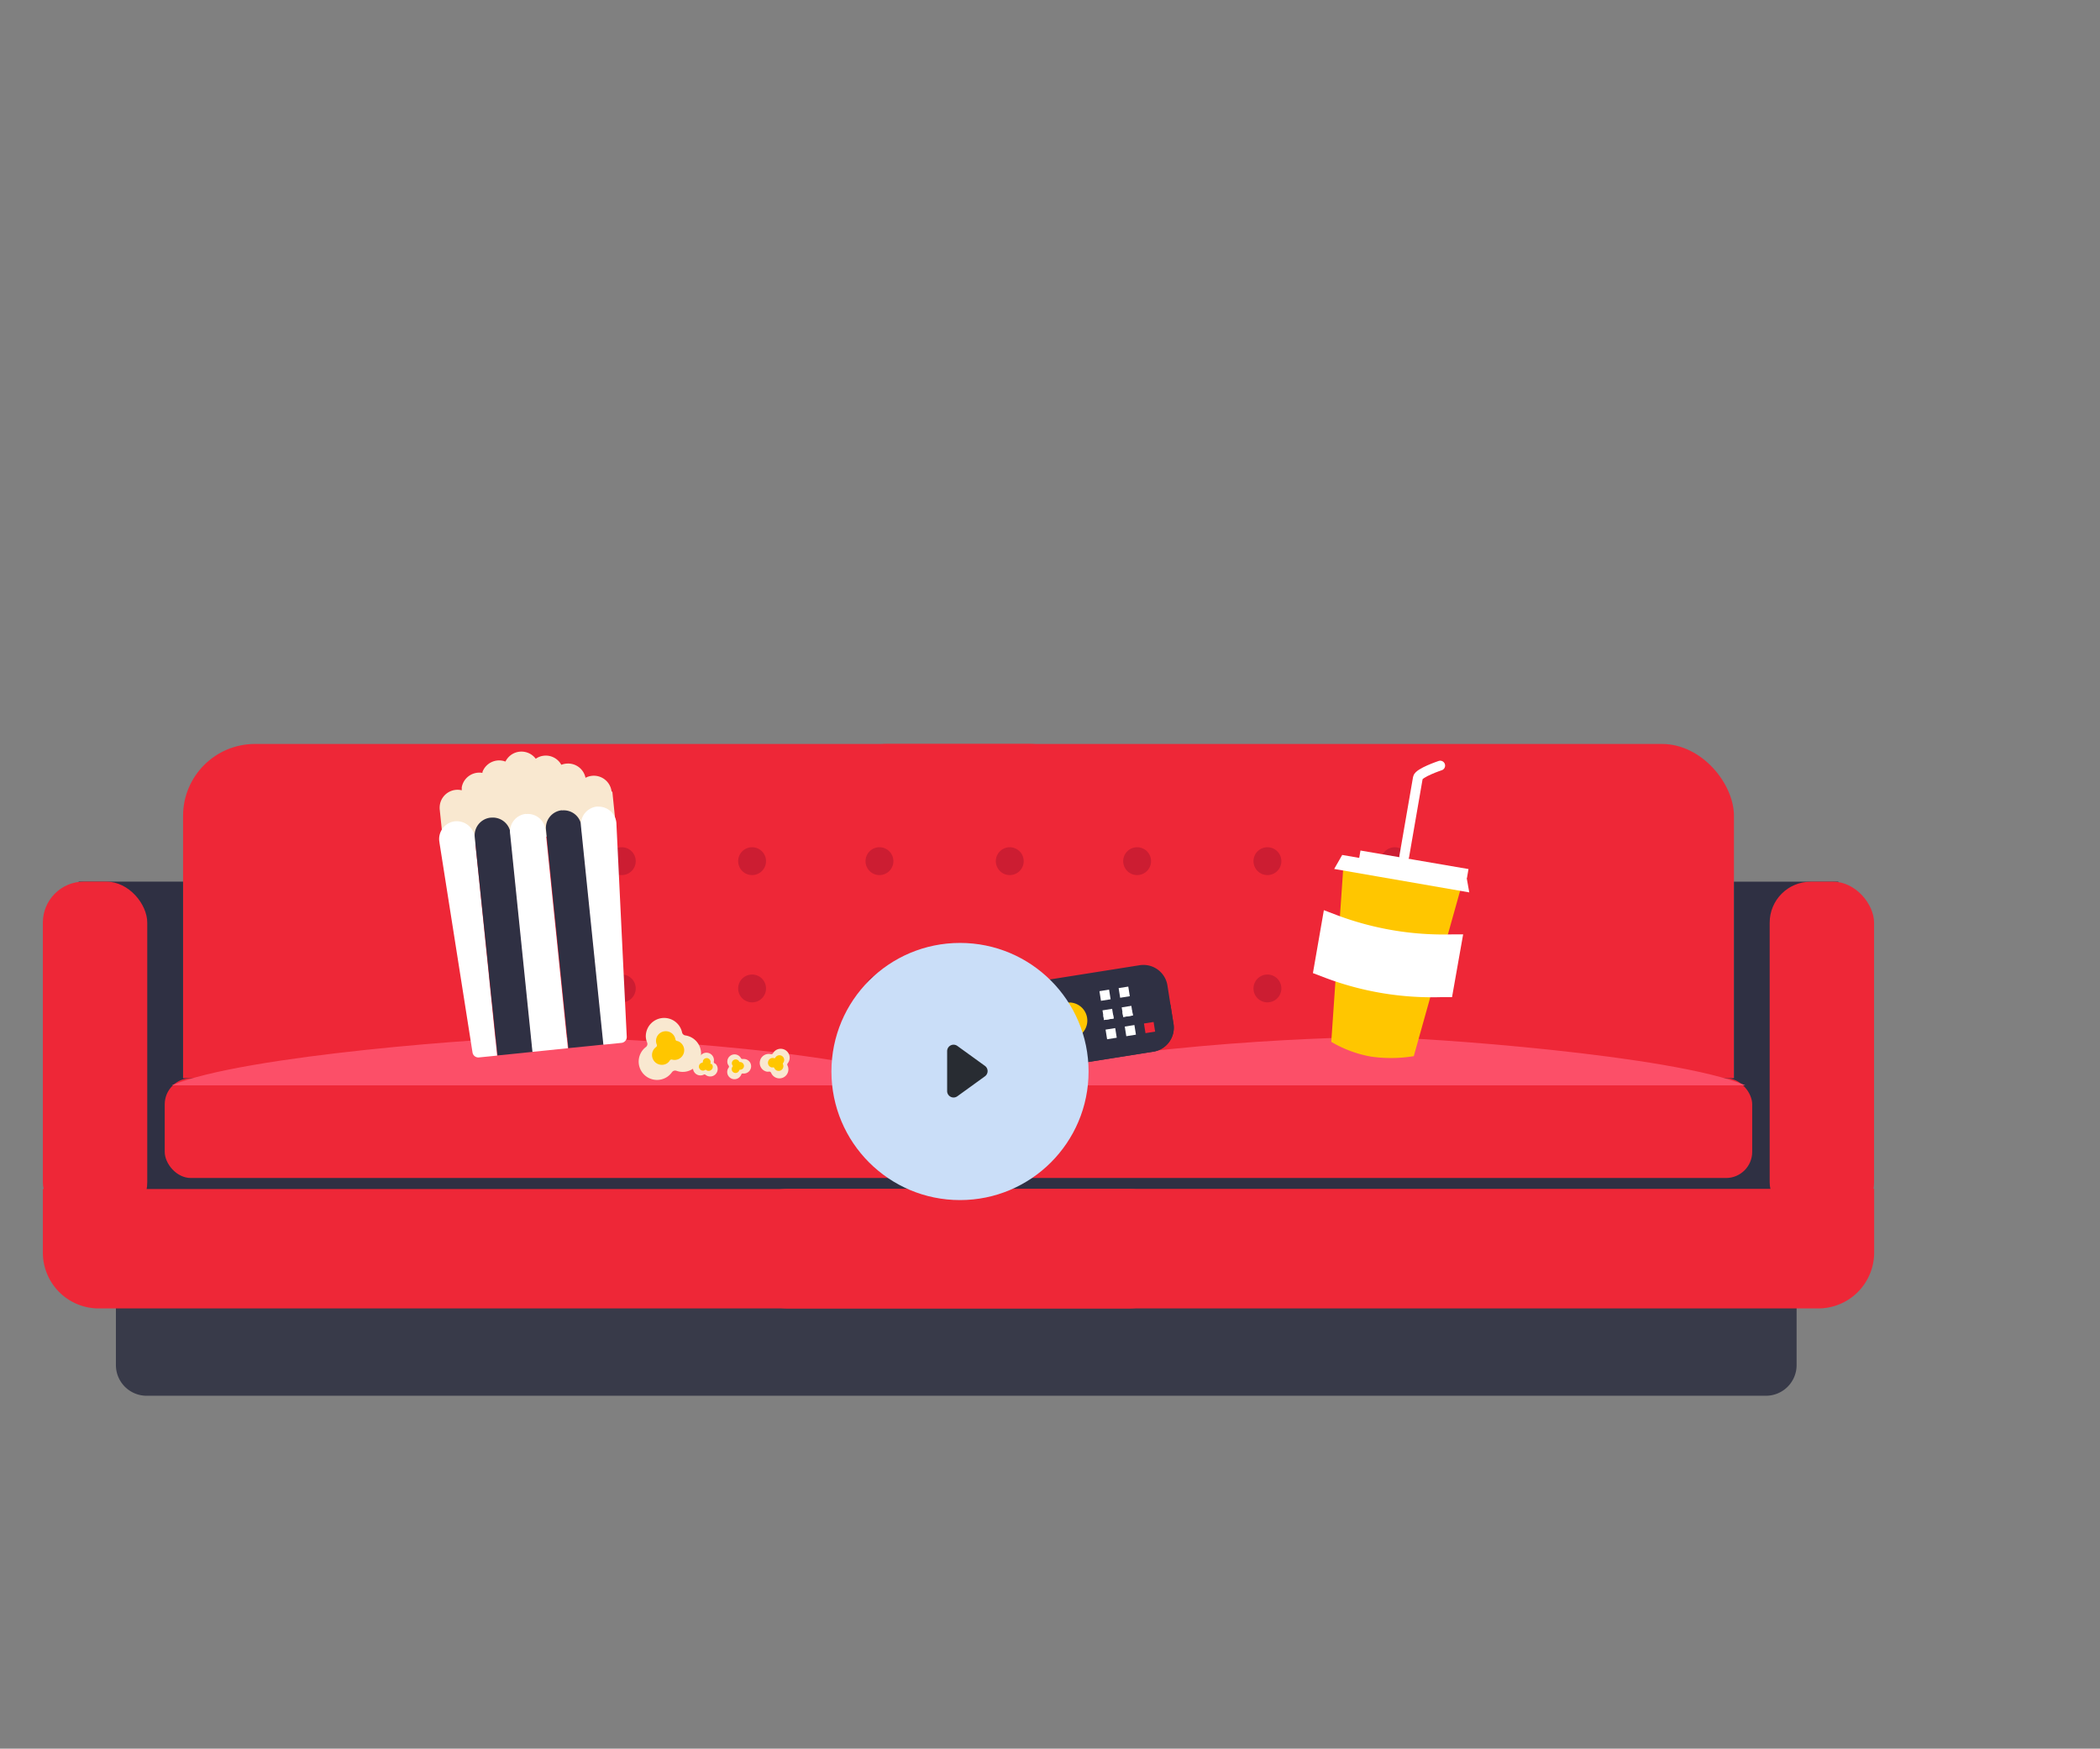 <svg width="245" height="204" xmlns="http://www.w3.org/2000/svg" xmlns:xlink="http://www.w3.org/1999/xlink">
    <rect width="100%" height="100%" fill="#808080" stroke="none"/>
    <defs>
        <rect id="a" x="0" y="0" width="245" height="204" rx="10"/>
    </defs>
    <g fill="none" fill-rule="evenodd">
        <mask id="b" fill="#fff">
            <use xlink:href="#a"/>
        </mask>
        <g mask="url(#b)">
            <g transform="translate(5 86)">
                <rect fill="#EE2737" fill-rule="nonzero" x="16.358" y=".789" width="107.119" height="51.893" rx="8.39"/>
                <rect fill="#EE2737" fill-rule="nonzero" transform="rotate(180 143.734 26.736)" x="90.174" y=".789" width="107.119" height="51.893" rx="8.39"/>
                <path d="M8.523 65.906h196.081v7.34a3.577 3.577 0 0 1-3.582 3.58H12.105a3.58 3.58 0 0 1-3.582-3.58v-7.34z" fill="#383A49" fill-rule="nonzero"/>
                <path fill="#2F3043" fill-rule="nonzero" d="M4.179 16.848h12.179v37.009H4.179z"/>
                <path fill="#2F3043" fill-rule="nonzero" d="M201.454 39.78v19.931H10.03V39.78z"/>
                <rect fill="#EE2737" fill-rule="nonzero" y="16.848" width="12.179" height="39.853" rx="4.78"/>
                <path d="M133.204 59.207v.917a6.518 6.518 0 0 1-6.522 6.516H6.521A6.518 6.518 0 0 1 0 60.124V52.71h126.673a6.518 6.518 0 0 1 6.521 6.515l.01-.018z" fill="#EE2737" fill-rule="nonzero"/>
                <rect fill="#EE2737" fill-rule="nonzero" x="14.218" y="39.78" width="91.304" height="11.645" rx="3.05"/>
                <path d="M15.026 40.615c8.367-3.533 37.592-5.625 43.305-5.625 5.713 0 32.357.918 46.841 5.625" fill="#FC4F68" fill-rule="nonzero"/>
                <path fill="#2F3043" fill-rule="nonzero" d="M209.472 53.866h-12.179V16.857h12.18z"/>
                <rect fill="#EE2737" fill-rule="nonzero" transform="rotate(180 207.552 36.784)" x="201.463" y="16.857" width="12.179" height="39.853" rx="4.78"/>
                <path d="M213.651 52.682v7.442a6.518 6.518 0 0 1-6.521 6.516H86.968a6.518 6.518 0 0 1-6.52-6.516v-.917a6.518 6.518 0 0 1 6.52-6.516h126.683v-.009z" fill="#EE2737" fill-rule="nonzero"/>
                <rect fill="#EE2737" fill-rule="nonzero" transform="rotate(180 153.772 45.602)" x="108.121" y="39.78" width="91.304" height="11.645" rx="3.05"/>
                <path d="M198.625 40.615c-8.367-3.533-37.592-5.625-43.314-5.625-5.722 0-32.357.918-46.841 5.625" fill="#FC4F68" fill-rule="nonzero"/>
                <ellipse fill="#CC1D32" fill-rule="nonzero" cx="52.683" cy="14.462" rx="1.626" ry="1.624"/>
                <ellipse fill="#CC1D32" fill-rule="nonzero" cx="67.543" cy="14.462" rx="1.626" ry="1.624"/>
                <ellipse fill="#CC1D32" fill-rule="nonzero" cx="67.543" cy="29.31" rx="1.626" ry="1.624"/>
                <ellipse fill="#CC1D32" fill-rule="nonzero" cx="52.683" cy="29.31" rx="1.626" ry="1.624"/>
                <ellipse fill="#CC1D32" fill-rule="nonzero" cx="82.744" cy="14.462" rx="1.626" ry="1.624"/>
                <ellipse fill="#CC1D32" fill-rule="nonzero" cx="97.604" cy="14.462" rx="1.626" ry="1.624"/>
                <ellipse fill="#CC1D32" fill-rule="nonzero" cx="97.604" cy="29.31" rx="1.626" ry="1.624"/>
                <ellipse fill="#CC1D32" fill-rule="nonzero" cx="82.744" cy="29.31" rx="1.626" ry="1.624"/>
                <ellipse fill="#CC1D32" fill-rule="nonzero" cx="112.805" cy="14.462" rx="1.626" ry="1.624"/>
                <ellipse fill="#CC1D32" fill-rule="nonzero" cx="127.665" cy="14.462" rx="1.626" ry="1.624"/>
                <ellipse fill="#CC1D32" fill-rule="nonzero" cx="127.665" cy="29.31" rx="1.626" ry="1.624"/>
                <ellipse fill="#CC1D32" fill-rule="nonzero" cx="112.805" cy="29.31" rx="1.626" ry="1.624"/>
                <ellipse fill="#CC1D32" fill-rule="nonzero" cx="142.866" cy="14.462" rx="1.626" ry="1.624"/>
                <ellipse fill="#CC1D32" fill-rule="nonzero" cx="157.726" cy="14.462" rx="1.626" ry="1.624"/>
                <ellipse fill="#CC1D32" fill-rule="nonzero" cx="157.726" cy="29.31" rx="1.626" ry="1.624"/>
                <ellipse fill="#CC1D32" fill-rule="nonzero" cx="142.866" cy="29.31" rx="1.626" ry="1.624"/>
                <path d="M66.35 6.34a2.084 2.084 0 0 0-3.04-1.605 2.075 2.075 0 0 0-2.242-1.652 2.05 2.05 0 0 0-.579.138 2.066 2.066 0 0 0-2.81-.817l-.175.11a2.086 2.086 0 0 0-2.902-.43 2.12 2.12 0 0 0-.634.76 2.077 2.077 0 0 0-2.681 1.212v.11c-1.131-.2-2.211.55-2.416 1.68v.348a2.085 2.085 0 0 0-2.517 1.523 2.237 2.237 0 0 0-.055.698l.46 4.414 20.132-2.056-.45-4.414-.092-.018z" fill="#F9E8D0" fill-rule="nonzero"/>
                <path d="M46.244 12.095a2.083 2.083 0 0 1 1.837-2.285h.074a2.103 2.103 0 0 1 2.231 1.9l2.609 25.436-2.113.211a.689.689 0 0 1-.753-.569l-3.857-24.482c0-.074-.019-.129-.028-.211z" fill="#FFF" fill-rule="nonzero"/>
                <path d="M52.288 9.388a2.084 2.084 0 0 1 2.277 1.835l2.609 25.483-4.133.422-2.655-25.465a2.074 2.074 0 0 1 1.837-2.275h.065z" fill="#2F3043" fill-rule="nonzero"/>
                <path d="M56.366 8.965a2.075 2.075 0 0 1 2.277 1.836l2.609 25.483-4.133.422-2.609-25.483a2.074 2.074 0 0 1 1.837-2.276l.019.018z" fill="#FFF" fill-rule="nonzero"/>
                <path d="M60.554 8.543a2.068 2.068 0 0 1 2.278 1.836l2.617 25.473-4.142.423L58.698 10.8a2.074 2.074 0 0 1 1.837-2.276l.019.018z" fill="#2F3043" fill-rule="nonzero"/>
                <path d="m62.786 10.443 2.608 25.428 2.112-.211a.688.688 0 0 0 .616-.716l-.358-7.25-.845-17.517c0-1.146-.93-2.074-2.076-2.074a1.388 1.388 0 0 0-.276 0 2.102 2.102 0 0 0-1.781 2.34z" fill="#FFF" fill-rule="nonzero"/>
                <path d="M74.937 34.788a.459.459 0 0 1-.368-.376 2.14 2.14 0 0 0-4.225.532c.012.227.062.45.147.66a.45.45 0 0 1-.128.533 2.138 2.138 0 0 0-.418 2.996 2.142 2.142 0 0 0 2.999.418c.175-.136.33-.297.459-.478a.46.46 0 0 1 .514-.156 2.143 2.143 0 0 0 2.844-2.378 2.14 2.14 0 0 0-1.824-1.751z" fill="#F9E8D0" fill-rule="nonzero"/>
                <path d="M73.99 35.44a.23.23 0 0 1-.192-.202 1.139 1.139 0 0 0-1.323-.918 1.12 1.12 0 0 0-.854 1.532.238.238 0 0 1-.064.285 1.146 1.146 0 0 0 1.267 1.909c.135-.09.248-.21.33-.35a.248.248 0 0 1 .258-.082 1.13 1.13 0 0 0 .643-2.165h-.092l.028-.01z" fill="#FFC600" fill-rule="nonzero"/>
                <path d="M86.886 38.32a.22.22 0 0 1 0-.256 1.045 1.045 0 0 0-1.497-1.45.918.918 0 0 0-.202.257.239.239 0 0 1-.248.11 1.047 1.047 0 0 0-1.268.762 1.036 1.036 0 0 0 .753 1.266.974.974 0 0 0 .322 0c.096.003.181.06.22.147a1.047 1.047 0 1 0 1.92-.835z" fill="#F9E8D0" fill-rule="nonzero"/>
                <path d="M86.353 38.156a.128.128 0 0 1 0-.138.553.553 0 1 0-.9-.633.12.12 0 0 1-.129.064.542.542 0 0 0-.698.358.55.55 0 0 0 .359.707c.078.018.16.018.238 0a.138.138 0 0 1 .11.073.55.55 0 1 0 1.02-.413.156.156 0 0 0 0-.046v.028z" fill="#FFC600" fill-rule="nonzero"/>
                <path d="M78.353 38.036a.193.193 0 0 1-.073-.201.872.872 0 0 0-1.653-.514.66.66 0 0 0-.055.266.174.174 0 0 1-.138.174.872.872 0 1 0 .652 1.615.184.184 0 0 1 .211 0 .873.873 0 0 0 1.222-1.239.919.919 0 0 0-.166-.1z" fill="#F9E8D0" fill-rule="nonzero"/>
                <path d="M77.894 38.11a.073.073 0 0 1 0-.101.468.468 0 0 0-.34-.56.46.46 0 0 0-.55.33.394.394 0 0 0 0 .101.101.101 0 0 1-.074.092.468.468 0 0 0-.386.532.478.478 0 0 0 .542.386.515.515 0 0 0 .184-.074.101.101 0 0 1 .1 0 .469.469 0 0 0 .653-.045.45.45 0 0 0 0-.643l-.129-.018z" fill="#FFC600" fill-rule="nonzero"/>
                <path d="M81.623 37.54a.193.193 0 0 1-.184-.1.845.845 0 0 0-1.552.642c.03.086.074.167.129.239a.193.193 0 0 1 0 .22.844.844 0 1 0 1.34 1.028.817.817 0 0 0 .13-.23.175.175 0 0 1 .183-.11.848.848 0 1 0 .138-1.688h-.184z" fill="#F9E8D0" fill-rule="nonzero"/>
                <path d="M81.33 37.899a.092.092 0 0 1-.093-.055.45.45 0 0 0-.829.042.44.44 0 0 0 .021.343c.012.03.027.057.046.083a.092.092 0 0 1 0 .11.452.452 0 1 0 .772.431.11.11 0 0 1 .091-.064.441.441 0 0 0 .46-.431.459.459 0 0 0-.441-.46h-.028zM165.478 17.545l-6.88-1.183-6.878-1.193-1.406 20.371a13.849 13.849 0 0 0 4.657 1.726c1.65.233 3.325.214 4.969-.055l5.51-19.656.028-.01z" fill="#FFC600" fill-rule="nonzero"/>
                <path fill="#FFF" fill-rule="nonzero" d="m166.415 18.105-15.76-2.734.936-1.634 14.493 2.515z"/>
                <path fill="#FFF" fill-rule="nonzero" d="m153.722 13.221 12.603 2.162-.181 1.054-12.603-2.162z"/>
                <path d="m158.828 13.912 1.59-9.177c.1-.587 2.608-1.422 2.608-1.422" stroke="#FFF" stroke-width="1.14" stroke-linecap="round"/>
                <path d="M164.403 30.328h-1.35a35.38 35.38 0 0 1-13.41-2.248l-1.469-.56 1.277-7.34 1.47.559a35.36 35.36 0 0 0 13.418 2.266h1.36l-1.296 7.323z" fill="#FFF" fill-rule="nonzero"/>
                <path d="m131.908 33.44-.707-4.48a2.835 2.835 0 0 0-3.251-2.357l-13.538 2.147a2.854 2.854 0 0 0-2.36 3.248l.716 4.488a2.838 2.838 0 0 0 3.251 2.349l13.538-2.147a2.836 2.836 0 0 0 2.351-3.249z" fill="#2F3043" fill-rule="nonzero"/>
                <path d="m129.557 36.688-13.538 2.147a2.838 2.838 0 0 1-3.251-2.35l-.358-2.248 19.14-3.037.358 2.24c.249 1.545-.804 2.999-2.35 3.248z" fill="#2F3043" fill-rule="nonzero"/>
                <ellipse fill="#FFC600" fill-rule="nonzero" transform="rotate(-9.04 119.743 33.06)" cx="119.743" cy="33.06" rx="2.112" ry="2.111"/>
                <path fill="#EE2737" fill-rule="nonzero" d="m128.462 33.4 1.125-.178.179 1.124-1.125.179z"/>
                <path fill="#FFF" fill-rule="nonzero" d="m125.507 29.273 1.125-.179.179 1.124-1.125.179zM123.268 29.63l1.124-.18.18 1.125-1.125.178zM125.866 31.52l1.124-.179.18 1.124-1.125.179zM123.625 31.867l1.124-.179.18 1.124-1.126.179zM126.222 33.757l1.125-.178.18 1.123-1.126.18zM123.983 34.114l1.125-.179.179 1.124-1.125.179zM114.217 31.064l1.125-.18.357 2.24-1.125.178zM114.757 34.425l1.125-.179.357 2.239-1.125.179z"/>
                <path fill="#FFF" fill-rule="nonzero" d="m125.953 32.075 1.125-.18.09.563-1.126.178zM123.713 32.431l1.125-.179.09.562-1.125.179z"/>
            </g>
            <g transform="rotate(-180 63.5 70)">
                <circle fill="#CADEF8" cx="15" cy="15" r="15"/>
                <g opacity=".8">
                    <path d="M23.25 6h-18v18h18z"/>
                    <path d="M16.5 12.718v4.659a.75.75 0 0 1-1.19.607l-3.22-2.329a.75.75 0 0 1 0-1.215l3.22-2.33a.75.75 0 0 1 1.19.608z" fill="#000" fill-rule="nonzero"/>
                </g>
            </g>
        </g>
    </g>
</svg>
